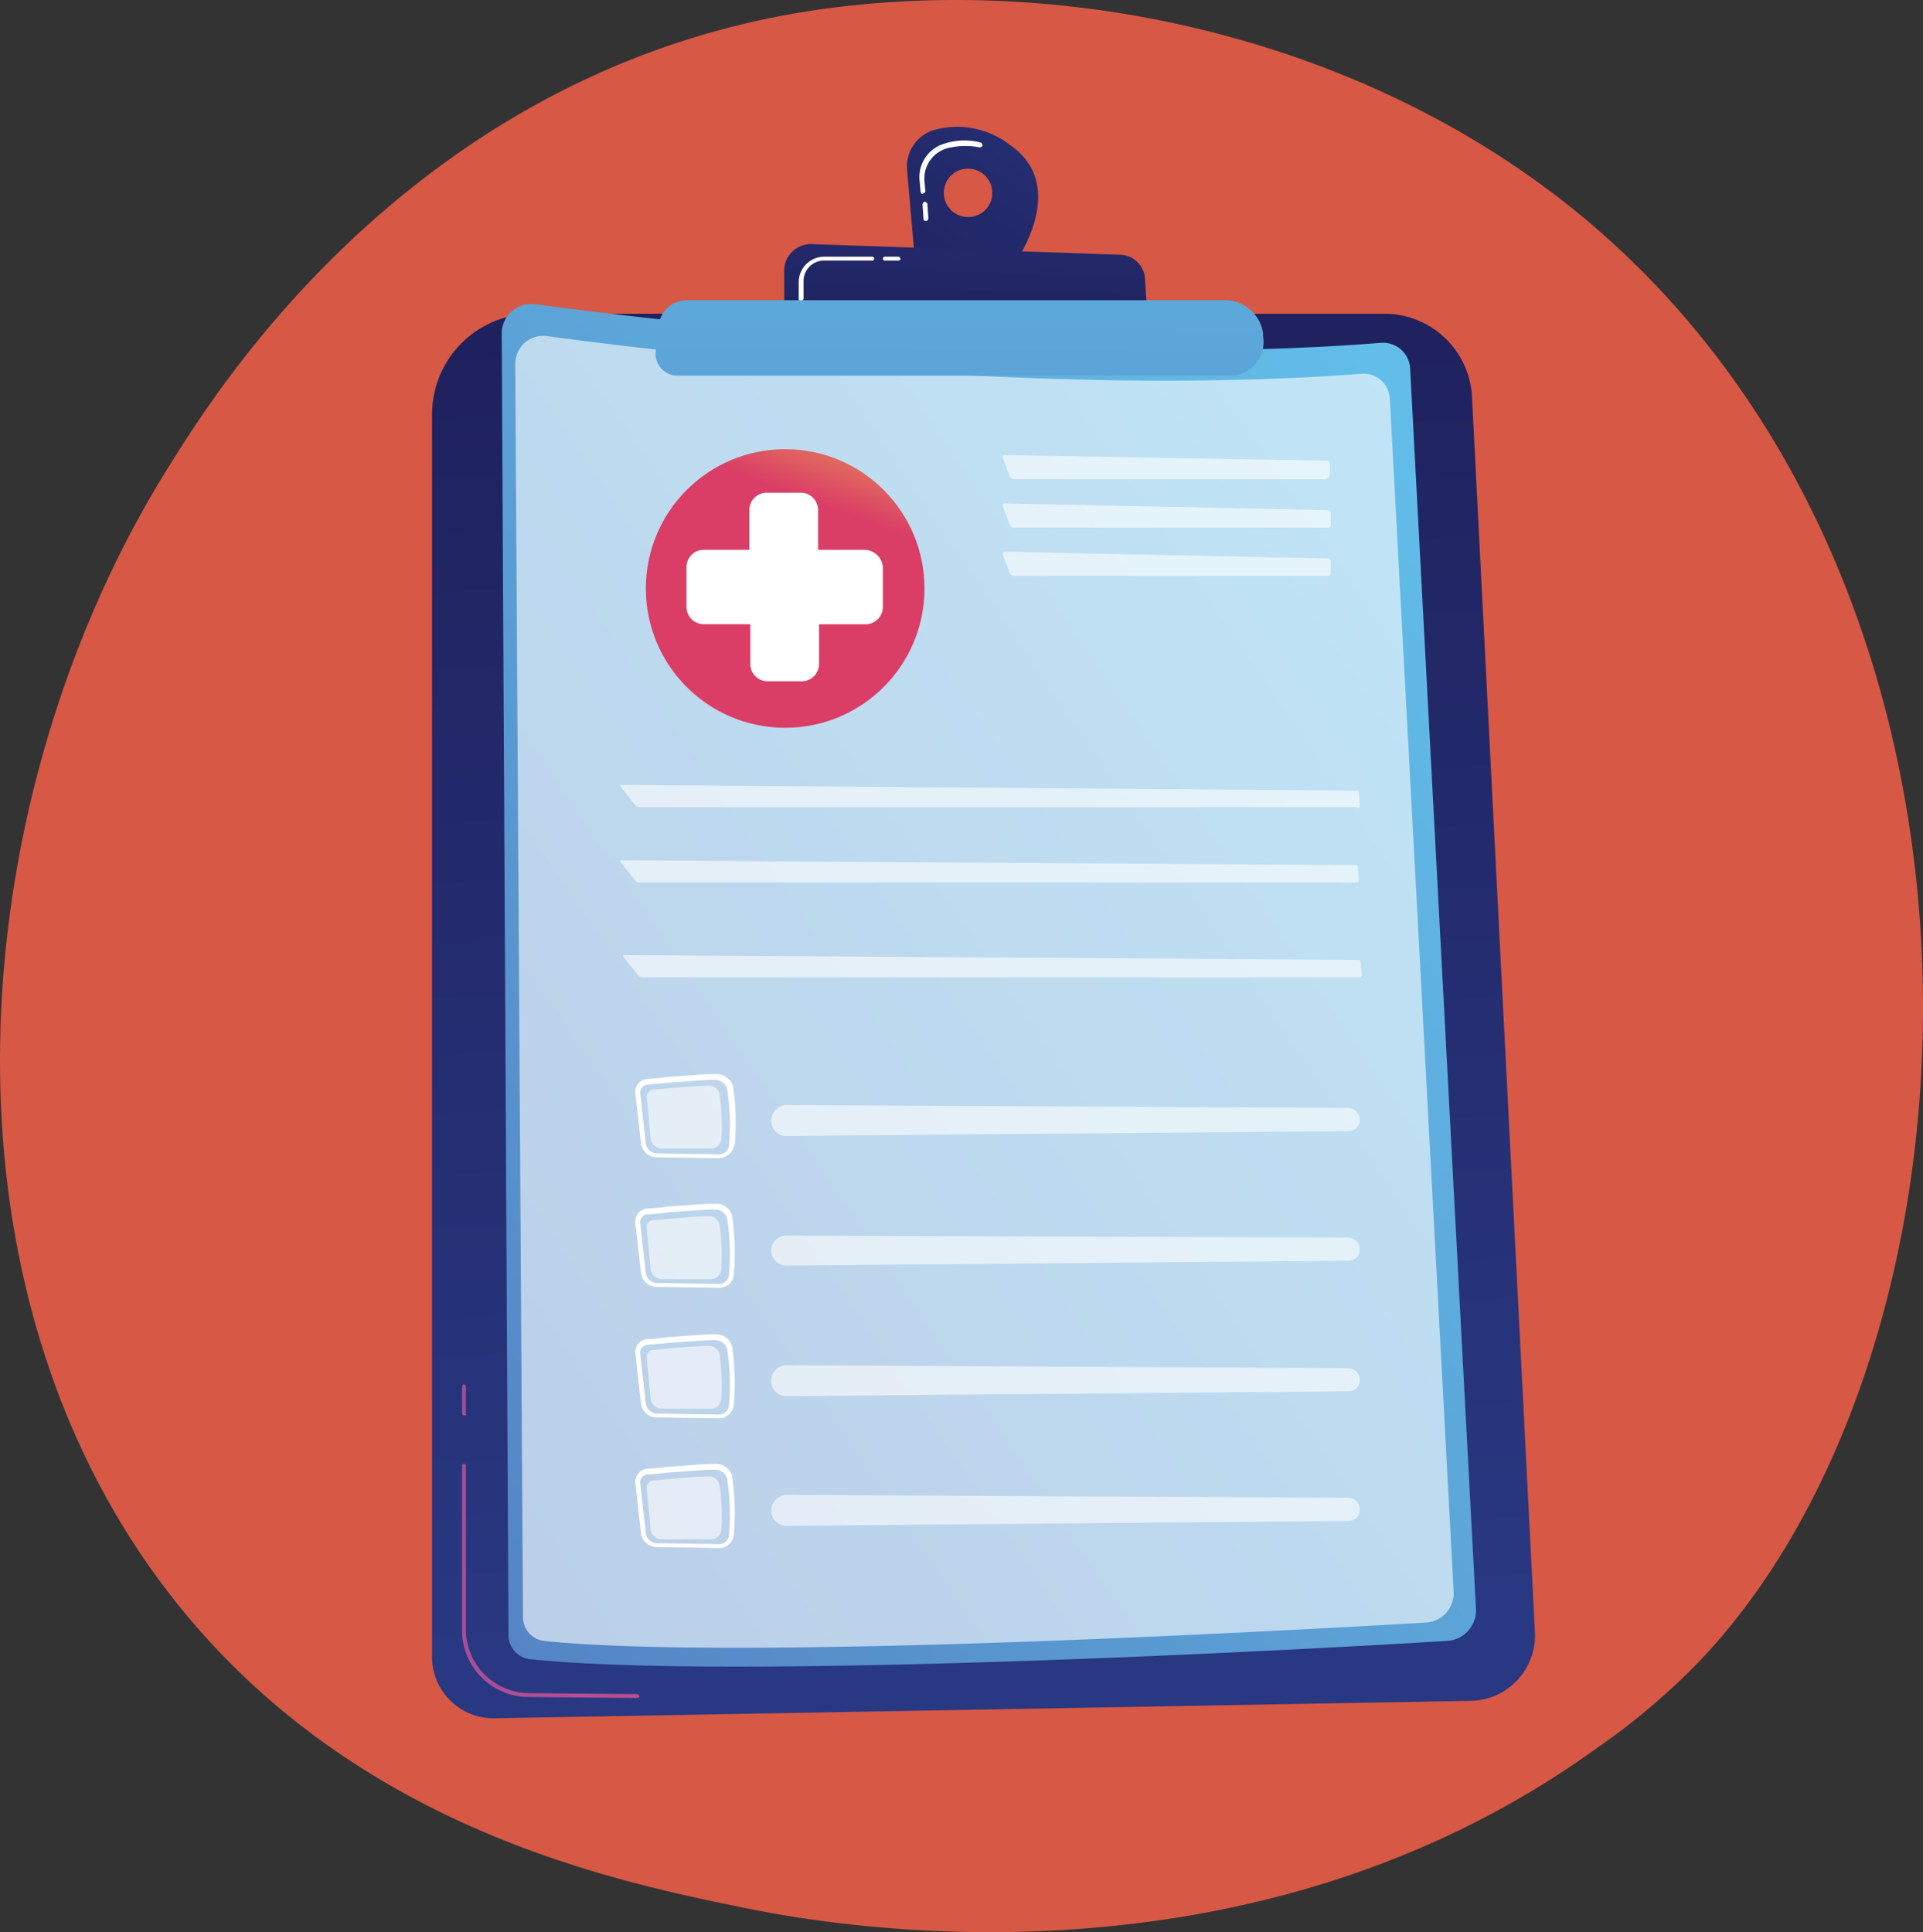 <svg xmlns="http://www.w3.org/2000/svg" xmlns:xlink="http://www.w3.org/1999/xlink" width="166.842" height="167.655" viewBox="0 0 166.842 167.655">
  <rect x="0" y="0" width="166.842" height="167.655" fill="#333333" stroke="none"/>
  <defs>
    <linearGradient id="linear-gradient" x1="0.5" y1="0.941" x2="0.428" y2="-0.71" gradientUnits="objectBoundingBox">
      <stop offset="0" stop-color="#293882"/>
      <stop offset="1" stop-color="#171042"/>
    </linearGradient>
    <linearGradient id="linear-gradient-2" x1="-1.227" y1="-0.168" x2="3.777" y2="2.241" gradientUnits="objectBoundingBox">
      <stop offset="0" stop-color="#8d50a0"/>
      <stop offset="1" stop-color="#ef4a7b"/>
    </linearGradient>
    <linearGradient id="linear-gradient-3" x1="-33.693" y1="-2.495" x2="175.233" y2="15.723" xlink:href="#linear-gradient-2"/>
    <linearGradient id="linear-gradient-4" x1="1.2" y1="-0.18" x2="-0.721" y2="1.66" gradientUnits="objectBoundingBox">
      <stop offset="0" stop-color="#66cdf3"/>
      <stop offset="1" stop-color="#4a5aa8"/>
    </linearGradient>
    <linearGradient id="linear-gradient-5" x1="1.515" y1="-0.768" x2="-1.472" y2="2.895" xlink:href="#linear-gradient"/>
    <linearGradient id="linear-gradient-6" x1="1.002" y1="-2.459" x2="-0.075" y2="4.113" xlink:href="#linear-gradient"/>
    <linearGradient id="linear-gradient-7" x1="0.745" y1="-8.272" x2="0.026" y2="17.721" xlink:href="#linear-gradient-4"/>
    <linearGradient id="linear-gradient-8" x1="0.858" y1="-0.457" x2="0.614" y2="0.193" gradientUnits="objectBoundingBox">
      <stop offset="0" stop-color="#f9ee4a"/>
      <stop offset="1" stop-color="#da3d66"/>
    </linearGradient>
  </defs>
  <g id="New-Patient-Forms-01" transform="translate(-0.239 -0.263)">
    <path id="Path_2215" data-name="Path 2215" d="M147.764,144.326a60.012,60.012,0,0,1-9.233,7.806C108.4,173.7,72.81,167.408,65.256,165.9c-11.163-2.266-32.818-6.631-48.43-25.013C-6.844,113.018-3.151,69.2,15.147,40.331,18.5,35.043,36.214,5.666,72.222.966c21.823-2.854,47.171,2.938,65.553,18.3C176.469,51.662,173.7,116.963,147.764,144.326Z" transform="translate(0 0)" fill="#ff624a" opacity="0.8"/>
    <g id="Group_639" data-name="Group 639" transform="translate(37.725 11.255)">
      <path id="Path_2216" data-name="Path 2216" d="M44.9,41.429A8.722,8.722,0,0,1,53.629,32.7h73.863A7.6,7.6,0,0,1,135.13,40l5.456,107.1a5.683,5.683,0,0,1-5.54,5.959l-84.69,1.511A5.322,5.322,0,0,1,44.9,149.2Z" transform="translate(-44.9 -16.466)" fill="url(#linear-gradient)"/>
      <path id="Path_2217" data-name="Path 2217" d="M63.192,171.912h0l-9.485-.084A5.785,5.785,0,0,1,48,166.037V151.768a.168.168,0,1,1,.336,0v14.269a5.539,5.539,0,0,0,5.372,5.456l9.485.084a.181.181,0,0,1,.168.168C63.444,171.744,63.36,171.912,63.192,171.912Z" transform="translate(-45.398 -35.568)" fill="url(#linear-gradient-2)"/>
      <path id="Path_2218" data-name="Path 2218" d="M48.168,146.086a.181.181,0,0,1-.168-.168v-2.35a.168.168,0,1,1,.336,0v2.35C48.42,146,48.336,146.086,48.168,146.086Z" transform="translate(-45.398 -34.25)" fill="url(#linear-gradient-3)"/>
      <g id="Group_637" data-name="Group 637" transform="translate(6.043 15.379)">
        <path id="Path_2219" data-name="Path 2219" d="M52.1,34.215A2.561,2.561,0,0,1,54.954,31.7c10.072,1.343,44.821,5.624,73.443,3.357a2.357,2.357,0,0,1,2.518,2.182l5.708,107.6a2.657,2.657,0,0,1-2.518,2.854c-12.087.755-61.776,3.441-79.486,1.595a2.1,2.1,0,0,1-1.93-2.1Z" transform="translate(-52.1 -31.681)" fill="url(#linear-gradient-4)"/>
        <path id="Path_2220" data-name="Path 2220" d="M53.5,37.431A2.43,2.43,0,0,1,56.27,35c9.736,1.343,43.142,5.372,70.673,3.273a2.264,2.264,0,0,1,2.434,2.1l5.54,103.575a2.546,2.546,0,0,1-2.434,2.686c-11.583.671-59.426,3.357-76.465,1.595a2.078,2.078,0,0,1-1.847-2.014Z" transform="translate(-52.325 -32.211)" fill="#fff" opacity="0.6"/>
        <g id="Group_626" data-name="Group 626" transform="translate(43.478 13.11)" opacity="0.6">
          <path id="Path_2221" data-name="Path 2221" d="M132.018,49.314a.223.223,0,0,0,.252-.252V48.055a.223.223,0,0,0-.252-.252l-27.95-.5c-.168,0-.168.084-.168.252l.588,1.595c.084.084.168.252.336.252h27.195Z" transform="translate(-103.9 -47.3)" fill="#fff"/>
        </g>
        <g id="Group_627" data-name="Group 627" transform="translate(43.478 17.307)" opacity="0.6">
          <path id="Path_2222" data-name="Path 2222" d="M104.068,52.3c-.168,0-.168.084-.168.252l.588,1.595c.084.084.168.252.336.252H132.1a.223.223,0,0,0,.252-.252V53.139a.223.223,0,0,0-.252-.252Z" transform="translate(-103.9 -52.3)" fill="#fff"/>
        </g>
        <g id="Group_628" data-name="Group 628" transform="translate(43.478 21.503)" opacity="0.6">
          <path id="Path_2223" data-name="Path 2223" d="M104.068,57.3c-.168,0-.168.084-.168.252l.588,1.595c.084.084.168.252.336.252H132.1a.223.223,0,0,0,.252-.252V58.139a.223.223,0,0,0-.252-.252Z" transform="translate(-103.9 -57.3)" fill="#fff"/>
        </g>
        <g id="Group_629" data-name="Group 629" transform="translate(10.269 41.732)" opacity="0.6">
          <path id="Path_2224" data-name="Path 2224" d="M128.264,83.414a.223.223,0,0,0,.252-.252l-.084-1.007a.223.223,0,0,0-.252-.252l-63.707-.5c-.168,0-.168.084-.084.168l1.259,1.595a.636.636,0,0,0,.336.168h62.28Z" transform="translate(-64.334 -81.4)" fill="#fff"/>
        </g>
        <g id="Group_630" data-name="Group 630" transform="translate(10.269 48.278)" opacity="0.6">
          <path id="Path_2225" data-name="Path 2225" d="M64.473,89.2c-.168,0-.168.084-.084.168l1.259,1.595a.636.636,0,0,0,.336.168h62.2a.223.223,0,0,0,.252-.252l-.084-1.007a.223.223,0,0,0-.252-.252Z" transform="translate(-64.334 -89.2)" fill="#fff"/>
        </g>
        <g id="Group_631" data-name="Group 631" transform="translate(10.521 56.504)" opacity="0.6">
          <path id="Path_2226" data-name="Path 2226" d="M64.773,99c-.168,0-.168.084-.084.168l1.259,1.595a.636.636,0,0,0,.336.168h62.2a.223.223,0,0,0,.252-.252l-.084-1.007a.223.223,0,0,0-.252-.252Z" transform="translate(-64.634 -99)" fill="#fff"/>
        </g>
        <g id="Group_636" data-name="Group 636" transform="translate(11.583 66.828)">
          <path id="Path_2227" data-name="Path 2227" d="M73.118,118.6h0l-5.288-.084a1.381,1.381,0,0,1-1.427-1.175l-.5-4.449a1.134,1.134,0,0,1,1.091-1.175h0a17.312,17.312,0,0,0,1.763-.168c1.427-.084,3.106-.252,4.113-.252a1.573,1.573,0,0,1,1.511,1.007,21.708,21.708,0,0,1,.168,4.952A1.456,1.456,0,0,1,73.118,118.6Zm-6.127-6.379a.6.6,0,0,0-.5.252.641.641,0,0,0-.168.42l.5,4.449a1,1,0,0,0,1.007.839l5.288.084h0a.863.863,0,0,0,.923-.839,20.685,20.685,0,0,0-.168-4.868,1.112,1.112,0,0,0-1.091-.755c-.923,0-2.686.168-4.113.252-.588.084-1.259.084-1.679.168Z" transform="translate(-65.9 -111.3)" fill="#fff"/>
          <path id="Path_2228" data-name="Path 2228" d="M67.769,112.836c1.091-.084,3.525-.336,4.616-.336a.945.945,0,0,1,1.007.671,18.314,18.314,0,0,1,.168,3.945.919.919,0,0,1-.923.839h-4.2a1,1,0,0,1-1.007-.839l-.336-3.525A.642.642,0,0,1,67.769,112.836Z" transform="translate(-66.09 -111.493)" fill="#fff" opacity="0.6"/>
          <g id="Group_632" data-name="Group 632" transform="translate(11.806 2.686)" opacity="0.6">
            <path id="Path_2229" data-name="Path 2229" d="M79.994,116.179a1.337,1.337,0,0,0,1.259,1.007l48.766-.42a.97.97,0,0,0,1.007-1.007,1.021,1.021,0,0,0-1.007-1.007L81.254,114.5A1.366,1.366,0,0,0,79.994,116.179Z" transform="translate(-79.966 -114.5)" fill="#fff"/>
          </g>
          <path id="Path_2230" data-name="Path 2230" d="M73.118,132h0l-5.288-.084a1.381,1.381,0,0,1-1.427-1.175l-.5-4.449a1.134,1.134,0,0,1,1.091-1.175h0a17.312,17.312,0,0,0,1.763-.168c1.427-.084,3.106-.252,4.113-.252h0a1.463,1.463,0,0,1,1.427,1.007,21.709,21.709,0,0,1,.168,4.952A1.277,1.277,0,0,1,73.118,132Zm-6.127-6.379a.6.6,0,0,0-.5.252.641.641,0,0,0-.168.42l.5,4.449a1,1,0,0,0,1.007.839l5.288.084h0a.863.863,0,0,0,.923-.839,20.686,20.686,0,0,0-.168-4.868,1.112,1.112,0,0,0-1.091-.755c-.923,0-2.686.168-4.113.252a14.128,14.128,0,0,1-1.679.168Z" transform="translate(-65.9 -113.453)" fill="#fff"/>
          <path id="Path_2231" data-name="Path 2231" d="M67.769,126.336c1.091-.084,3.525-.336,4.616-.336a.945.945,0,0,1,1.007.671,18.314,18.314,0,0,1,.168,3.945.919.919,0,0,1-.923.839h-4.2a1,1,0,0,1-1.007-.839l-.336-3.525A.642.642,0,0,1,67.769,126.336Z" transform="translate(-66.09 -113.662)" fill="#fff" opacity="0.6"/>
          <g id="Group_633" data-name="Group 633" transform="translate(11.806 14.017)" opacity="0.6">
            <path id="Path_2232" data-name="Path 2232" d="M79.994,129.595a1.337,1.337,0,0,0,1.259,1.007l48.766-.42a.97.97,0,0,0,1.007-1.007,1.021,1.021,0,0,0-1.007-1.007L81.254,128A1.3,1.3,0,0,0,79.994,129.595Z" transform="translate(-79.966 -128)" fill="#fff"/>
          </g>
          <path id="Path_2233" data-name="Path 2233" d="M73.118,145.5h0l-5.288-.084a1.381,1.381,0,0,1-1.427-1.175l-.5-4.449a1.134,1.134,0,0,1,1.091-1.175h0a17.315,17.315,0,0,0,1.763-.168c1.427-.084,3.106-.252,4.113-.252h0a1.463,1.463,0,0,1,1.427,1.007,21.71,21.71,0,0,1,.168,4.952A1.326,1.326,0,0,1,73.118,145.5Zm-6.127-6.379a.6.6,0,0,0-.5.252.641.641,0,0,0-.168.42l.5,4.449a1,1,0,0,0,1.007.839l5.288.084h0a.863.863,0,0,0,.923-.839,20.685,20.685,0,0,0-.168-4.868,1.112,1.112,0,0,0-1.091-.755c-.923,0-2.686.168-4.113.252-.588.084-1.259.084-1.679.168Z" transform="translate(-65.9 -115.622)" fill="#fff"/>
          <path id="Path_2234" data-name="Path 2234" d="M67.769,139.736c1.091-.084,3.525-.336,4.616-.336a.945.945,0,0,1,1.007.671,18.314,18.314,0,0,1,.168,3.945.919.919,0,0,1-.923.839h-4.2a1,1,0,0,1-1.007-.839l-.336-3.525A.642.642,0,0,1,67.769,139.736Z" transform="translate(-66.09 -115.814)" fill="#fff" opacity="0.6"/>
          <g id="Group_634" data-name="Group 634" transform="translate(11.806 25.264)" opacity="0.6">
            <path id="Path_2235" data-name="Path 2235" d="M79.994,143.079a1.337,1.337,0,0,0,1.259,1.007l48.766-.42a.97.97,0,0,0,1.007-1.007,1.021,1.021,0,0,0-1.007-1.007L81.254,141.4A1.366,1.366,0,0,0,79.994,143.079Z" transform="translate(-79.966 -141.4)" fill="#fff"/>
          </g>
          <path id="Path_2236" data-name="Path 2236" d="M73.118,158.9h0l-5.288-.084a1.381,1.381,0,0,1-1.427-1.175l-.5-4.449a1.134,1.134,0,0,1,1.091-1.175h0a17.314,17.314,0,0,0,1.763-.168c1.427-.084,3.106-.252,4.113-.252h0a1.463,1.463,0,0,1,1.427,1.007,21.71,21.71,0,0,1,.168,4.952A1.277,1.277,0,0,1,73.118,158.9Zm-6.127-6.379a.6.6,0,0,0-.5.252.641.641,0,0,0-.168.42l.5,4.449a1,1,0,0,0,1.007.839l5.288.084h0a.863.863,0,0,0,.923-.839,20.685,20.685,0,0,0-.168-4.868,1.112,1.112,0,0,0-1.091-.755c-.923,0-2.686.168-4.113.252a14.125,14.125,0,0,1-1.679.168Z" transform="translate(-65.9 -117.774)" fill="#fff"/>
          <path id="Path_2237" data-name="Path 2237" d="M67.769,153.236c1.091-.084,3.525-.336,4.616-.336a.945.945,0,0,1,1.007.671,18.314,18.314,0,0,1,.168,3.945.919.919,0,0,1-.923.839h-4.2a1,1,0,0,1-1.007-.839l-.336-3.525A.642.642,0,0,1,67.769,153.236Z" transform="translate(-66.09 -117.983)" fill="#fff" opacity="0.6"/>
          <g id="Group_635" data-name="Group 635" transform="translate(11.806 36.512)" opacity="0.6">
            <path id="Path_2238" data-name="Path 2238" d="M79.994,156.479h0a1.337,1.337,0,0,0,1.259,1.007l48.766-.42a.97.97,0,0,0,1.007-1.007,1.021,1.021,0,0,0-1.007-1.007L81.254,154.8A1.4,1.4,0,0,0,79.994,156.479Z" transform="translate(-79.966 -154.8)" fill="#fff"/>
          </g>
        </g>
      </g>
      <path id="Path_2239" data-name="Path 2239" d="M102.98,14.988a7.479,7.479,0,0,0-6.631-1.343A3.3,3.3,0,0,0,94,17.087l.671,7.722,8.393.755C103.148,25.564,108.268,18.681,102.98,14.988ZM99.287,21.2a2.1,2.1,0,1,1,2.1-2.1A2.078,2.078,0,0,1,99.287,21.2Z" transform="translate(-52.787 -13.359)" fill="url(#linear-gradient-5)"/>
      <path id="Path_2240" data-name="Path 2240" d="M95.8,21.764a.181.181,0,0,1-.168-.168l-.084-1.259c0-.084.084-.168.168-.252.084,0,.168.084.252.168l.084,1.259a.223.223,0,0,1-.252.252Zm-.252-2.35a.181.181,0,0,1-.168-.168l-.084-.923a3.032,3.032,0,0,1,2.182-3.273,5.566,5.566,0,0,1,3.106-.084c.084,0,.168.168.168.252s-.168.168-.252.168a6.516,6.516,0,0,0-2.854.084,2.734,2.734,0,0,0-1.93,2.854l.084.923a1.037,1.037,0,0,1-.252.168Z" transform="translate(-52.993 -13.588)" fill="#fff"/>
      <path id="Path_2241" data-name="Path 2241" d="M81.3,31.71V27.849a2.315,2.315,0,0,1,2.434-2.35l26.691.923a2.222,2.222,0,0,1,2.182,2.182l.252,3.693Z" transform="translate(-50.748 -15.309)" fill="url(#linear-gradient-6)"/>
      <path id="Path_2242" data-name="Path 2242" d="M92.843,27.136H91.668a.168.168,0,0,1,0-.336h1.175a.181.181,0,0,1,.168.168C93.095,27.052,92.927,27.136,92.843,27.136Z" transform="translate(-52.386 -15.518)" fill="#fff"/>
      <path id="Path_2243" data-name="Path 2243" d="M82.968,30.745a.181.181,0,0,1-.168-.168V28.982A2.222,2.222,0,0,1,84.982,26.8h4.2a.168.168,0,0,1,0,.336h-4.2A1.773,1.773,0,0,0,83.22,28.9v1.595C83.136,30.577,83.052,30.745,82.968,30.745Z" transform="translate(-50.989 -15.518)" fill="#fff"/>
      <path id="Path_2244" data-name="Path 2244" d="M68.251,33.65a2.493,2.493,0,0,1,2.518-2.35h46.584a3.351,3.351,0,0,1,3.357,2.854v.252a2.923,2.923,0,0,1-2.938,3.441H69.93A1.919,1.919,0,0,1,68,35.832Z" transform="translate(-48.61 -16.241)" fill="url(#linear-gradient-7)"/>
      <g id="Group_638" data-name="Group 638" transform="translate(18.55 27.985)">
        <circle id="Ellipse_111" data-name="Ellipse 111" cx="12.087" cy="12.087" r="12.087" fill="url(#linear-gradient-8)"/>
        <path id="Path_2245" data-name="Path 2245" d="M86.644,56.152H82.615V52.711A1.5,1.5,0,0,0,81.1,51.2H78.167a1.5,1.5,0,0,0-1.511,1.511v3.441H72.711A1.5,1.5,0,0,0,71.2,57.663V61.1a1.5,1.5,0,0,0,1.511,1.511H76.74v3.441a1.5,1.5,0,0,0,1.511,1.511h2.938A1.5,1.5,0,0,0,82.7,66.056V62.615h4.029A1.5,1.5,0,0,0,88.239,61.1V57.663A1.637,1.637,0,0,0,86.644,56.152Z" transform="translate(-67.675 -47.423)" fill="#fff"/>
      </g>
    </g>
  </g>
</svg>
